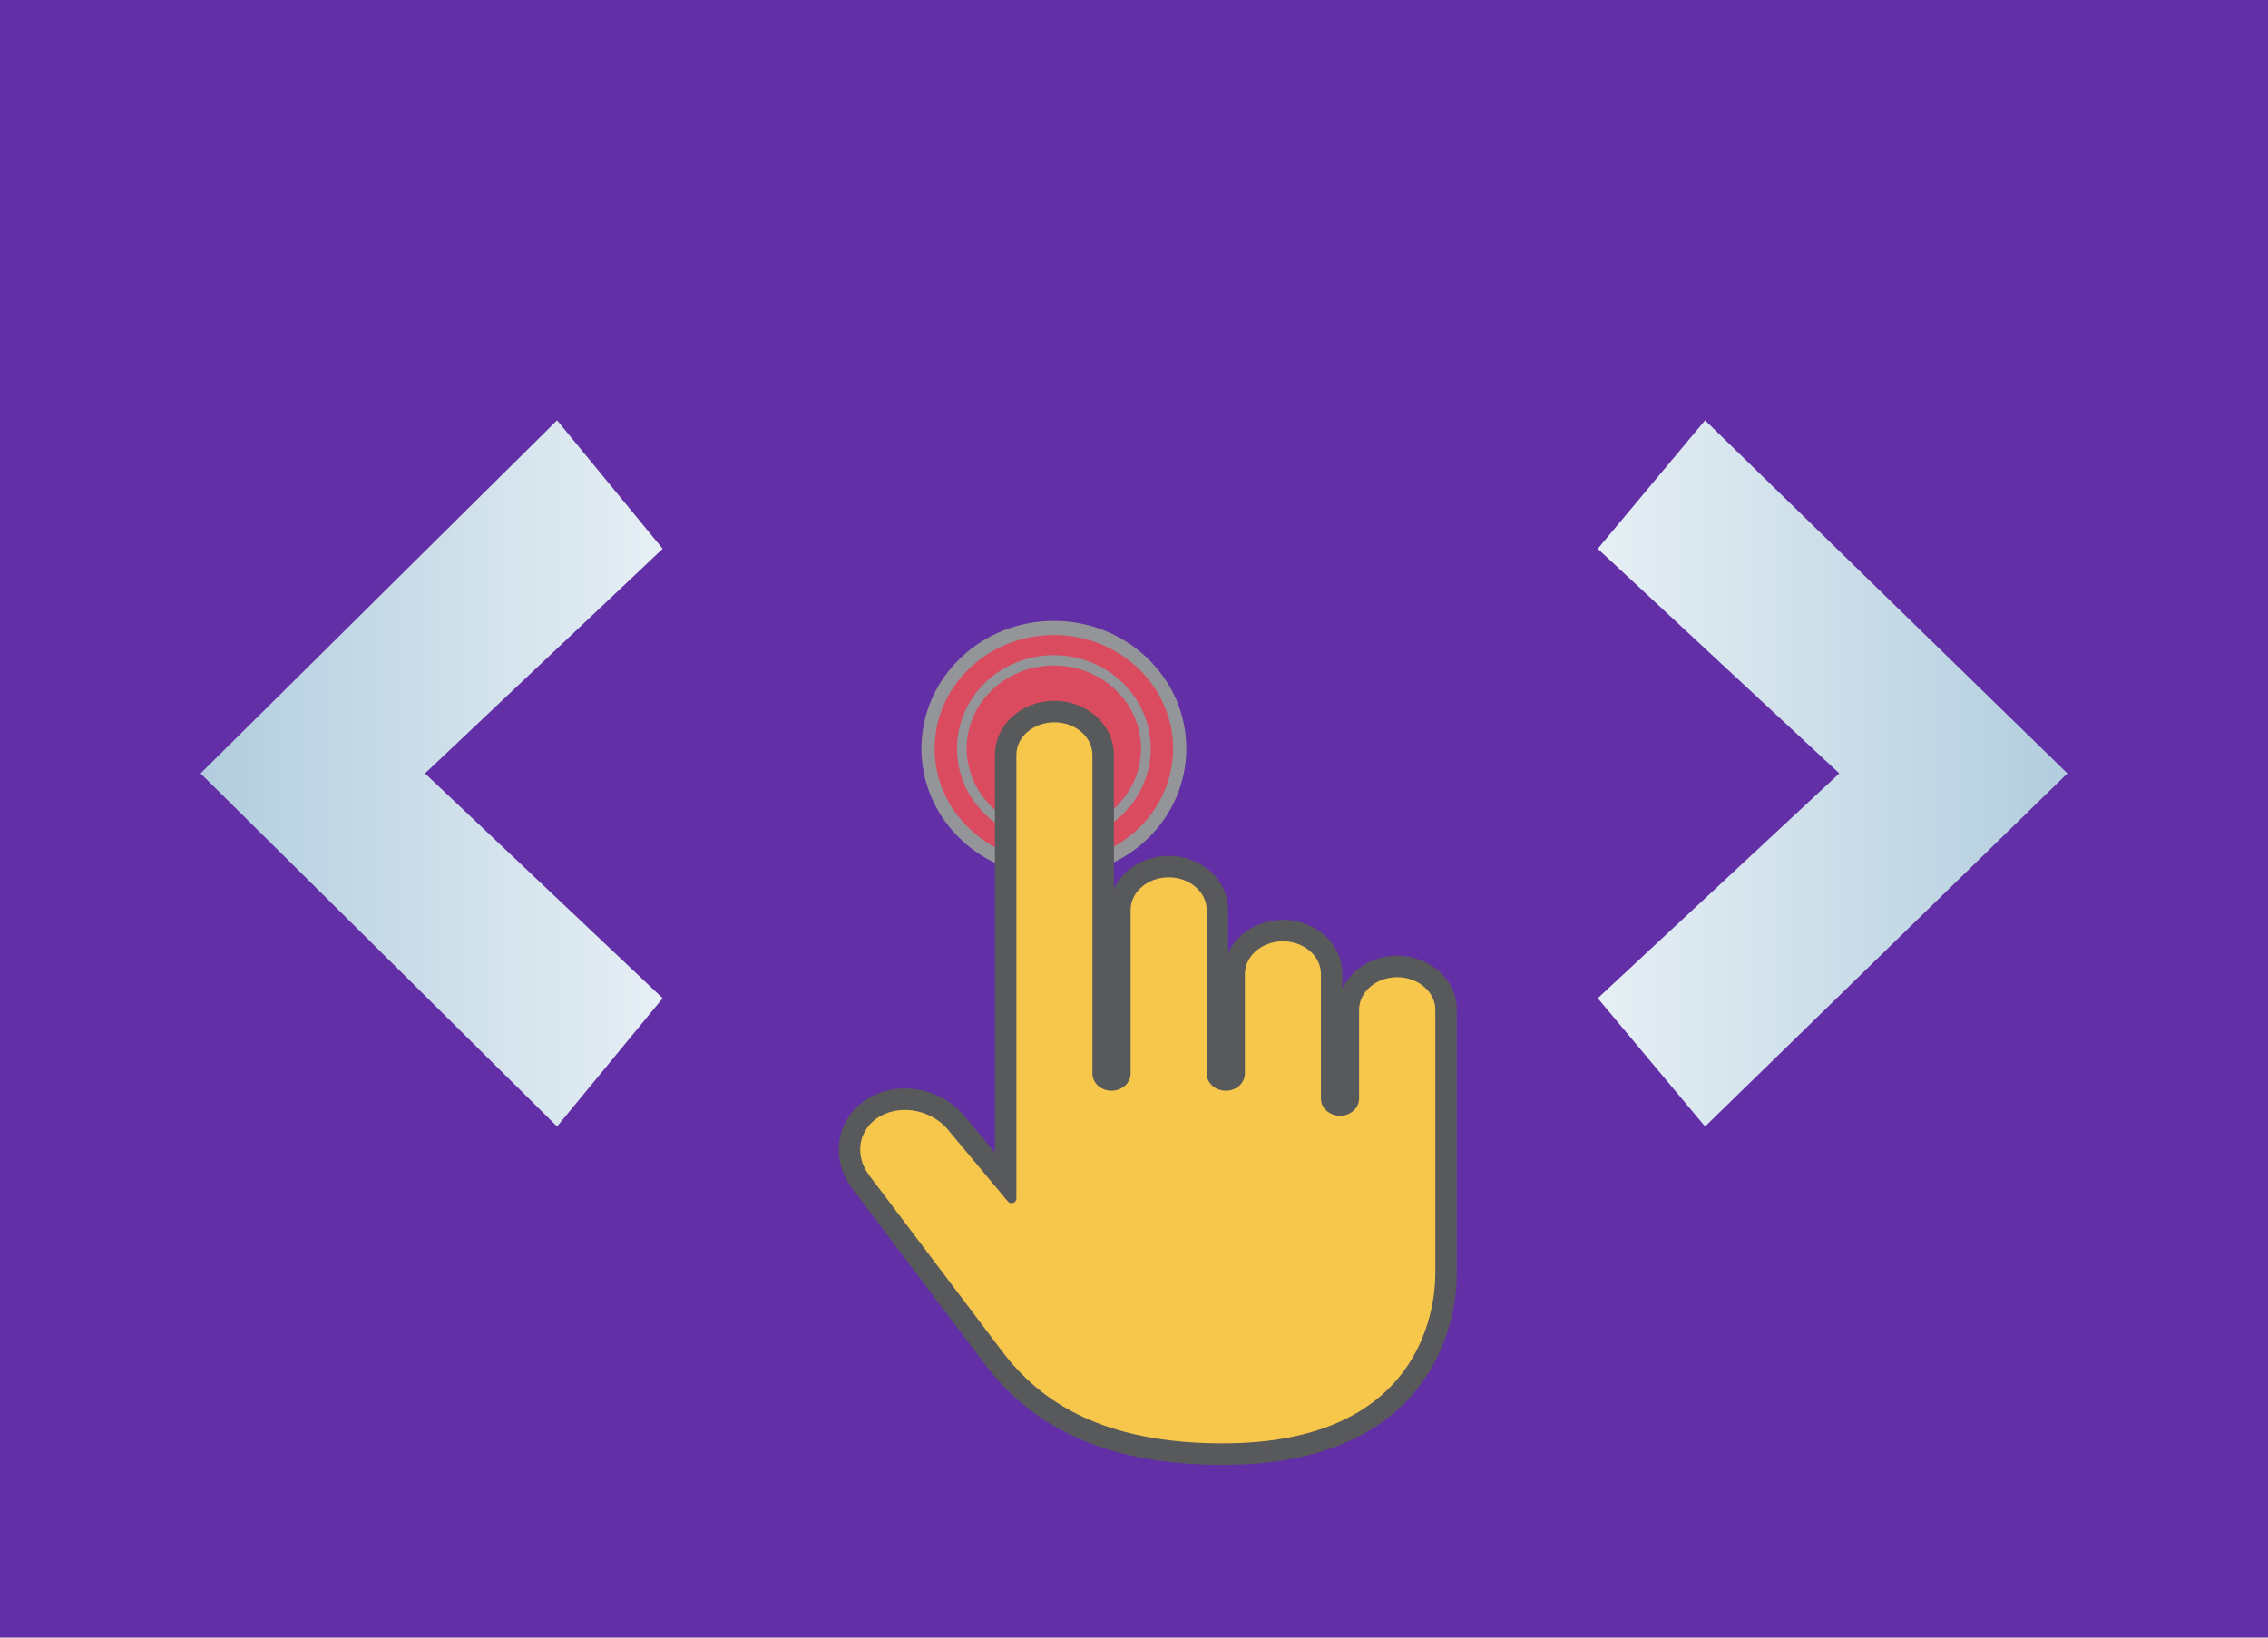 <?xml version="1.0" encoding="UTF-8" standalone="no"?>
<svg
   xmlns:dc="http://purl.org/dc/elements/1.1/"
   xmlns:cc="http://creativecommons.org/ns#"
   xmlns:rdf="http://www.w3.org/1999/02/22-rdf-syntax-ns#"
   xmlns:svg="http://www.w3.org/2000/svg"
   xmlns="http://www.w3.org/2000/svg"
   xmlns:xlink="http://www.w3.org/1999/xlink"
   xmlns:sodipodi="http://sodipodi.sourceforge.net/DTD/sodipodi-0.dtd"
   xmlns:inkscape="http://www.inkscape.org/namespaces/inkscape"
   viewBox="0 0 324 234"
   version="1.1"
   id="svg112"
   sodipodi:docname="touchegg.svg"
   inkscape:version="1.0.2 (e86c870879, 2021-01-15)">
  <sodipodi:namedview
     pagecolor="#ffffff"
     bordercolor="#666666"
     borderopacity="1"
     objecttolerance="10"
     gridtolerance="10"
     guidetolerance="10"
     inkscape:pageopacity="0"
     inkscape:pageshadow="2"
     inkscape:window-width="1920"
     inkscape:window-height="980"
     id="namedview114"
     showgrid="false"
     inkscape:zoom="3.4700854"
     inkscape:cx="162.69431"
     inkscape:cy="156.41035"
     inkscape:window-x="0"
     inkscape:window-y="0"
     inkscape:window-maximized="1"
     inkscape:current-layer="svg112"
     inkscape:document-rotation="0" />
  <defs
     id="defs66">
    <radialGradient
       xlink:href="#a"
       id="m"
       cx="256"
       cy="256"
       r="256"
       fx="256"
       fy="256"
       gradientTransform="matrix(1 0 0 .687 0 80.057)"
       gradientUnits="userSpaceOnUse" />
    <radialGradient
       xlink:href="#b"
       id="n"
       cx="379.803"
       cy="263.979"
       r="118.509"
       fx="379.803"
       fy="263.979"
       gradientTransform="matrix(.842 2.945 -2.806 .802 1267.344 -1561.529)"
       gradientUnits="userSpaceOnUse" />
    <radialGradient
       xlink:href="#c"
       id="o"
       cx="152.705"
       cy="175.729"
       r="30.957"
       fx="152.705"
       fy="175.729"
       gradientUnits="userSpaceOnUse" />
    <radialGradient
       xlink:href="#c"
       id="p"
       cx="313.924"
       cy="253.095"
       r="37.824"
       fx="313.924"
       fy="253.095"
       gradientUnits="userSpaceOnUse" />
    <radialGradient
       xlink:href="#c"
       id="q"
       cx="198.198"
       cy="253.095"
       r="37.824"
       fx="198.198"
       fy="253.095"
       gradientUnits="userSpaceOnUse" />
    <radialGradient
       xlink:href="#c"
       id="r"
       cx="256.165"
       cy="152.464"
       r="22.492"
       fx="256.165"
       fy="152.464"
       gradientTransform="translate(486.62 -453.297)"
       gradientUnits="userSpaceOnUse" />
    <radialGradient
       xlink:href="#d"
       id="s"
       cx="372.918"
       cy="133.722"
       r="12.626"
       fx="372.918"
       fy="133.722"
       gradientUnits="userSpaceOnUse" />
    <radialGradient
       xlink:href="#e"
       id="t"
       cx="372.918"
       cy="189.84"
       r="12.626"
       fx="372.918"
       fy="189.84"
       gradientUnits="userSpaceOnUse" />
    <radialGradient
       xlink:href="#f"
       id="u"
       cx="400.977"
       cy="161.781"
       r="12.626"
       fx="400.977"
       fy="161.781"
       gradientUnits="userSpaceOnUse" />
    <radialGradient
       xlink:href="#g"
       id="v"
       cx="344.86"
       cy="161.781"
       r="12.627"
       fx="344.86"
       fy="161.781"
       gradientTransform="matrix(1 0 0 1 0 .006)"
       gradientUnits="userSpaceOnUse" />
    <radialGradient
       xlink:href="#h"
       id="w"
       cx="313.923"
       cy="253.095"
       r="45.324"
       fx="313.923"
       fy="253.095"
       gradientUnits="userSpaceOnUse" />
    <radialGradient
       xlink:href="#h"
       id="x"
       cx="198.198"
       cy="253.095"
       r="45.324"
       fx="198.198"
       fy="253.095"
       gradientUnits="userSpaceOnUse" />
    <linearGradient
       id="i">
      <stop
         offset="0"
         stop-color="#eff5f8"
         id="stop14" />
      <stop
         offset="1"
         stop-color="#ff8ad4"
         id="stop16" />
    </linearGradient>
    <linearGradient
       id="j">
      <stop
         offset="0"
         stop-color="#f7fafb"
         id="stop19" />
      <stop
         offset="1"
         stop-color="#b2cdde"
         id="stop21" />
    </linearGradient>
    <linearGradient
       id="h">
      <stop
         offset="0"
         stop-color="#ffedf8"
         id="stop24" />
      <stop
         offset="1"
         stop-color="#ff8ad4"
         id="stop26" />
    </linearGradient>
    <linearGradient
       id="c">
      <stop
         offset="0"
         stop-color="#e6eff4"
         id="stop29" />
      <stop
         offset="1"
         stop-color="#b2cdde"
         id="stop31" />
    </linearGradient>
    <linearGradient
       id="b">
      <stop
         offset="0"
         stop-color="#5682a3"
         id="stop34" />
      <stop
         offset="1"
         stop-color="#1e3647"
         id="stop36" />
    </linearGradient>
    <linearGradient
       id="a">
      <stop
         offset="0"
         stop-color="#72a0c1"
         id="stop39" />
      <stop
         offset="1"
         stop-color="#3c6889"
         id="stop41" />
    </linearGradient>
    <linearGradient
       id="e">
      <stop
         offset="0"
         stop-color="#0bff58"
         id="stop44" />
      <stop
         offset="1"
         stop-color="#00c03d"
         id="stop46" />
    </linearGradient>
    <linearGradient
       id="f">
      <stop
         offset="0"
         stop-color="#ff4cbd"
         id="stop49" />
      <stop
         offset="1"
         stop-color="#d40086"
         id="stop51" />
    </linearGradient>
    <linearGradient
       id="d">
      <stop
         offset="0"
         stop-color="#ffe95d"
         id="stop54" />
      <stop
         offset="1"
         stop-color="#e3c500"
         id="stop56" />
    </linearGradient>
    <linearGradient
       id="g">
      <stop
         offset="0"
         stop-color="#4394ff"
         id="stop59" />
      <stop
         offset="1"
         stop-color="#0055c4"
         id="stop61" />
    </linearGradient>
    <linearGradient
       xlink:href="#c"
       id="k"
       x1="324"
       x2="324"
       y1="0"
       y2="234"
       gradientTransform="matrix(1,0,0,-1,0,234)"
       gradientUnits="userSpaceOnUse" />
    <linearGradient
       xlink:href="#j"
       id="l"
       x1="49.774"
       x2="49.774"
       y1="0"
       y2="234"
       gradientTransform="matrix(1 0 0 .387 0 143.523)"
       gradientUnits="userSpaceOnUse" />
    <clipPath
       id="clipPath-462896869">
      <g
         transform="translate(0,-1004.362)"
         id="g17-3">
        <path
           inkscape:connector-curvature="0"
           d="m -24,13 c 0,1.105 -0.672,2 -1.5,2 -0.828,0 -1.5,-0.895 -1.5,-2 0,-1.105 0.672,-2 1.5,-2 0.828,0 1.5,0.895 1.5,2 z"
           transform="matrix(15.333,0,0,11.5,415,878.862)"
           style="fill:#1890d0"
           id="path19-9" />
      </g>
    </clipPath>
    <linearGradient
       inkscape:collect="always"
       xlink:href="#c"
       id="linearGradient1013"
       x1="247.284"
       y1="113.579"
       x2="317.61"
       y2="113.579"
       gradientUnits="userSpaceOnUse"
       gradientTransform="matrix(0.954,0,0,1,-9.021,-3.106)" />
    <linearGradient
       inkscape:collect="always"
       xlink:href="#c"
       id="linearGradient1042"
       gradientUnits="userSpaceOnUse"
       gradientTransform="matrix(-0.939,0,0,1,325.415,-3.106)"
       x1="247.284"
       y1="113.579"
       x2="317.61"
       y2="113.579" />
  </defs>
  <path
     fill="url(#k)"
     d="M 0,234 H 324 V 0 H 0 Z"
     id="path68"
     style="fill:#622fa6;fill-opacity:1;stroke-width:1" />
  <g
     id="g897"
     transform="translate(1.359)">
    <path
       inkscape:connector-curvature="0"
       d="M 242.224,160.966 226.893,142.639 261.401,110.513 226.893,78.413 242.224,60.061 293.986,110.513 m -51.762,50.452"
       style="fill:url(#linearGradient1013);fill-opacity:1;fill-rule:nonzero;stroke:none;stroke-width:5.938"
       id="path55-5" />
    <path
       inkscape:connector-curvature="0"
       d="M 78.224,160.966 93.307,142.639 59.355,110.513 93.307,78.413 78.224,60.061 27.296,110.513 m 50.927,50.452"
       style="fill:url(#linearGradient1042);fill-opacity:1;fill-rule:nonzero;stroke:none;stroke-width:5.89"
       id="path55-5-7" />
  </g>
  <g
     id="g922">
    <g
       id="g1005"
       transform="matrix(0.938,0,0,1.003,9.759,16.775)"
       style="fill:#da4b5f;fill-opacity:1">
      <ellipse
         cx="150.101"
         cy="89.915"
         fill="#ffffff"
         stroke="#939598"
         stroke-linecap="round"
         stroke-linejoin="round"
         stroke-miterlimit="10"
         stroke-width="2.016"
         id="circle977"
         style="fill:#da4b5f;fill-opacity:1"
         rx="19.164"
         ry="17.18" />
      <ellipse
         cx="150.101"
         cy="89.915"
         fill="#ffffff"
         stroke="#939598"
         stroke-linecap="round"
         stroke-linejoin="round"
         stroke-miterlimit="10"
         id="circle979"
         style="fill:#da4b5f;fill-opacity:1;stroke-width:1.474"
         rx="14.016"
         ry="12.565" />
    </g>
    <path
       d="m 199.59,138.947 c -3.367,0 -6.118,2.405 -6.118,5.349 v 12.686 c 0,0.967 -0.911,1.772 -2.027,1.772 -1.141,0 -2.057,-0.805 -2.057,-1.772 v -17.808 c 0,-2.962 -2.73,-5.349 -6.118,-5.349 -3.367,0 -6.112,2.387 -6.112,5.349 v 14.231 c 0,0.981 -0.921,1.772 -2.033,1.772 -1.136,0 -2.057,-0.791 -2.057,-1.772 v -23.38 c 0,-2.945 -2.73,-5.344 -6.121,-5.344 -3.384,0 -6.114,2.399 -6.114,5.344 v 23.38 c 0,0.981 -0.917,1.772 -2.055,1.772 -1.111,0 -2.031,-0.791 -2.031,-1.772 v -45.533 c 0,-2.962 -2.749,-5.349 -6.117,-5.349 -3.386,0 -6.115,2.387 -6.115,5.349 v 63.374 l -8.274,-9.9 c -2.448,-3.288 -7.233,-4.403 -10.738,-2.501 -3.49,1.926 -4.346,6.147 -1.933,9.439 0,0 13.329,17.632 19.012,25.176 5.676,7.561 14.886,13.468 32.104,13.468 28.496,0 31.047,-19.234 31.047,-24.984 V 144.296 c 9.4e-4,-2.945 -2.753,-5.349 -6.142,-5.349 z"
       fill="#ffffff"
       stroke="#58595b"
       stroke-miterlimit="10"
       stroke-width="4.77"
       id="path981"
       style="fill:#f7ae4b;fill-opacity:1" />
    <path
       d="m 199.59,138.947 c -3.367,0 -6.118,2.405 -6.118,5.349 v 12.686 c 0,0.967 -0.911,1.772 -2.027,1.772 -1.141,0 -2.057,-0.805 -2.057,-1.772 v -17.808 c 0,-2.962 -2.73,-5.349 -6.118,-5.349 -3.367,0 -6.112,2.387 -6.112,5.349 v 14.231 c 0,0.981 -0.921,1.772 -2.033,1.772 -1.136,0 -2.057,-0.791 -2.057,-1.772 v -23.38 c 0,-2.945 -2.73,-5.344 -6.121,-5.344 -3.384,0 -6.114,2.399 -6.114,5.344 v 23.38 c 0,0.981 -0.917,1.772 -2.055,1.772 -1.111,0 -2.031,-0.791 -2.031,-1.772 v -45.533 c 0,-2.962 -2.749,-5.349 -6.117,-5.349 -3.386,0 -6.115,2.387 -6.115,5.349 v 63.374 l -8.274,-9.9 c -2.448,-3.288 -7.233,-4.403 -10.738,-2.501 -3.49,1.926 -4.346,6.147 -1.933,9.439 0,0 13.329,17.632 19.012,25.176 5.676,7.561 14.886,13.468 32.104,13.468 28.496,0 31.047,-19.234 31.047,-24.984 V 144.296 c 9.4e-4,-2.945 -2.753,-5.349 -6.142,-5.349 z"
       fill="#ffffff"
       stroke="#58595b"
       stroke-linecap="round"
       stroke-linejoin="round"
       stroke-miterlimit="10"
       id="path983"
       style="fill:#f7c74b;fill-opacity:1;stroke-width:1.369" />
  </g>
</svg>
